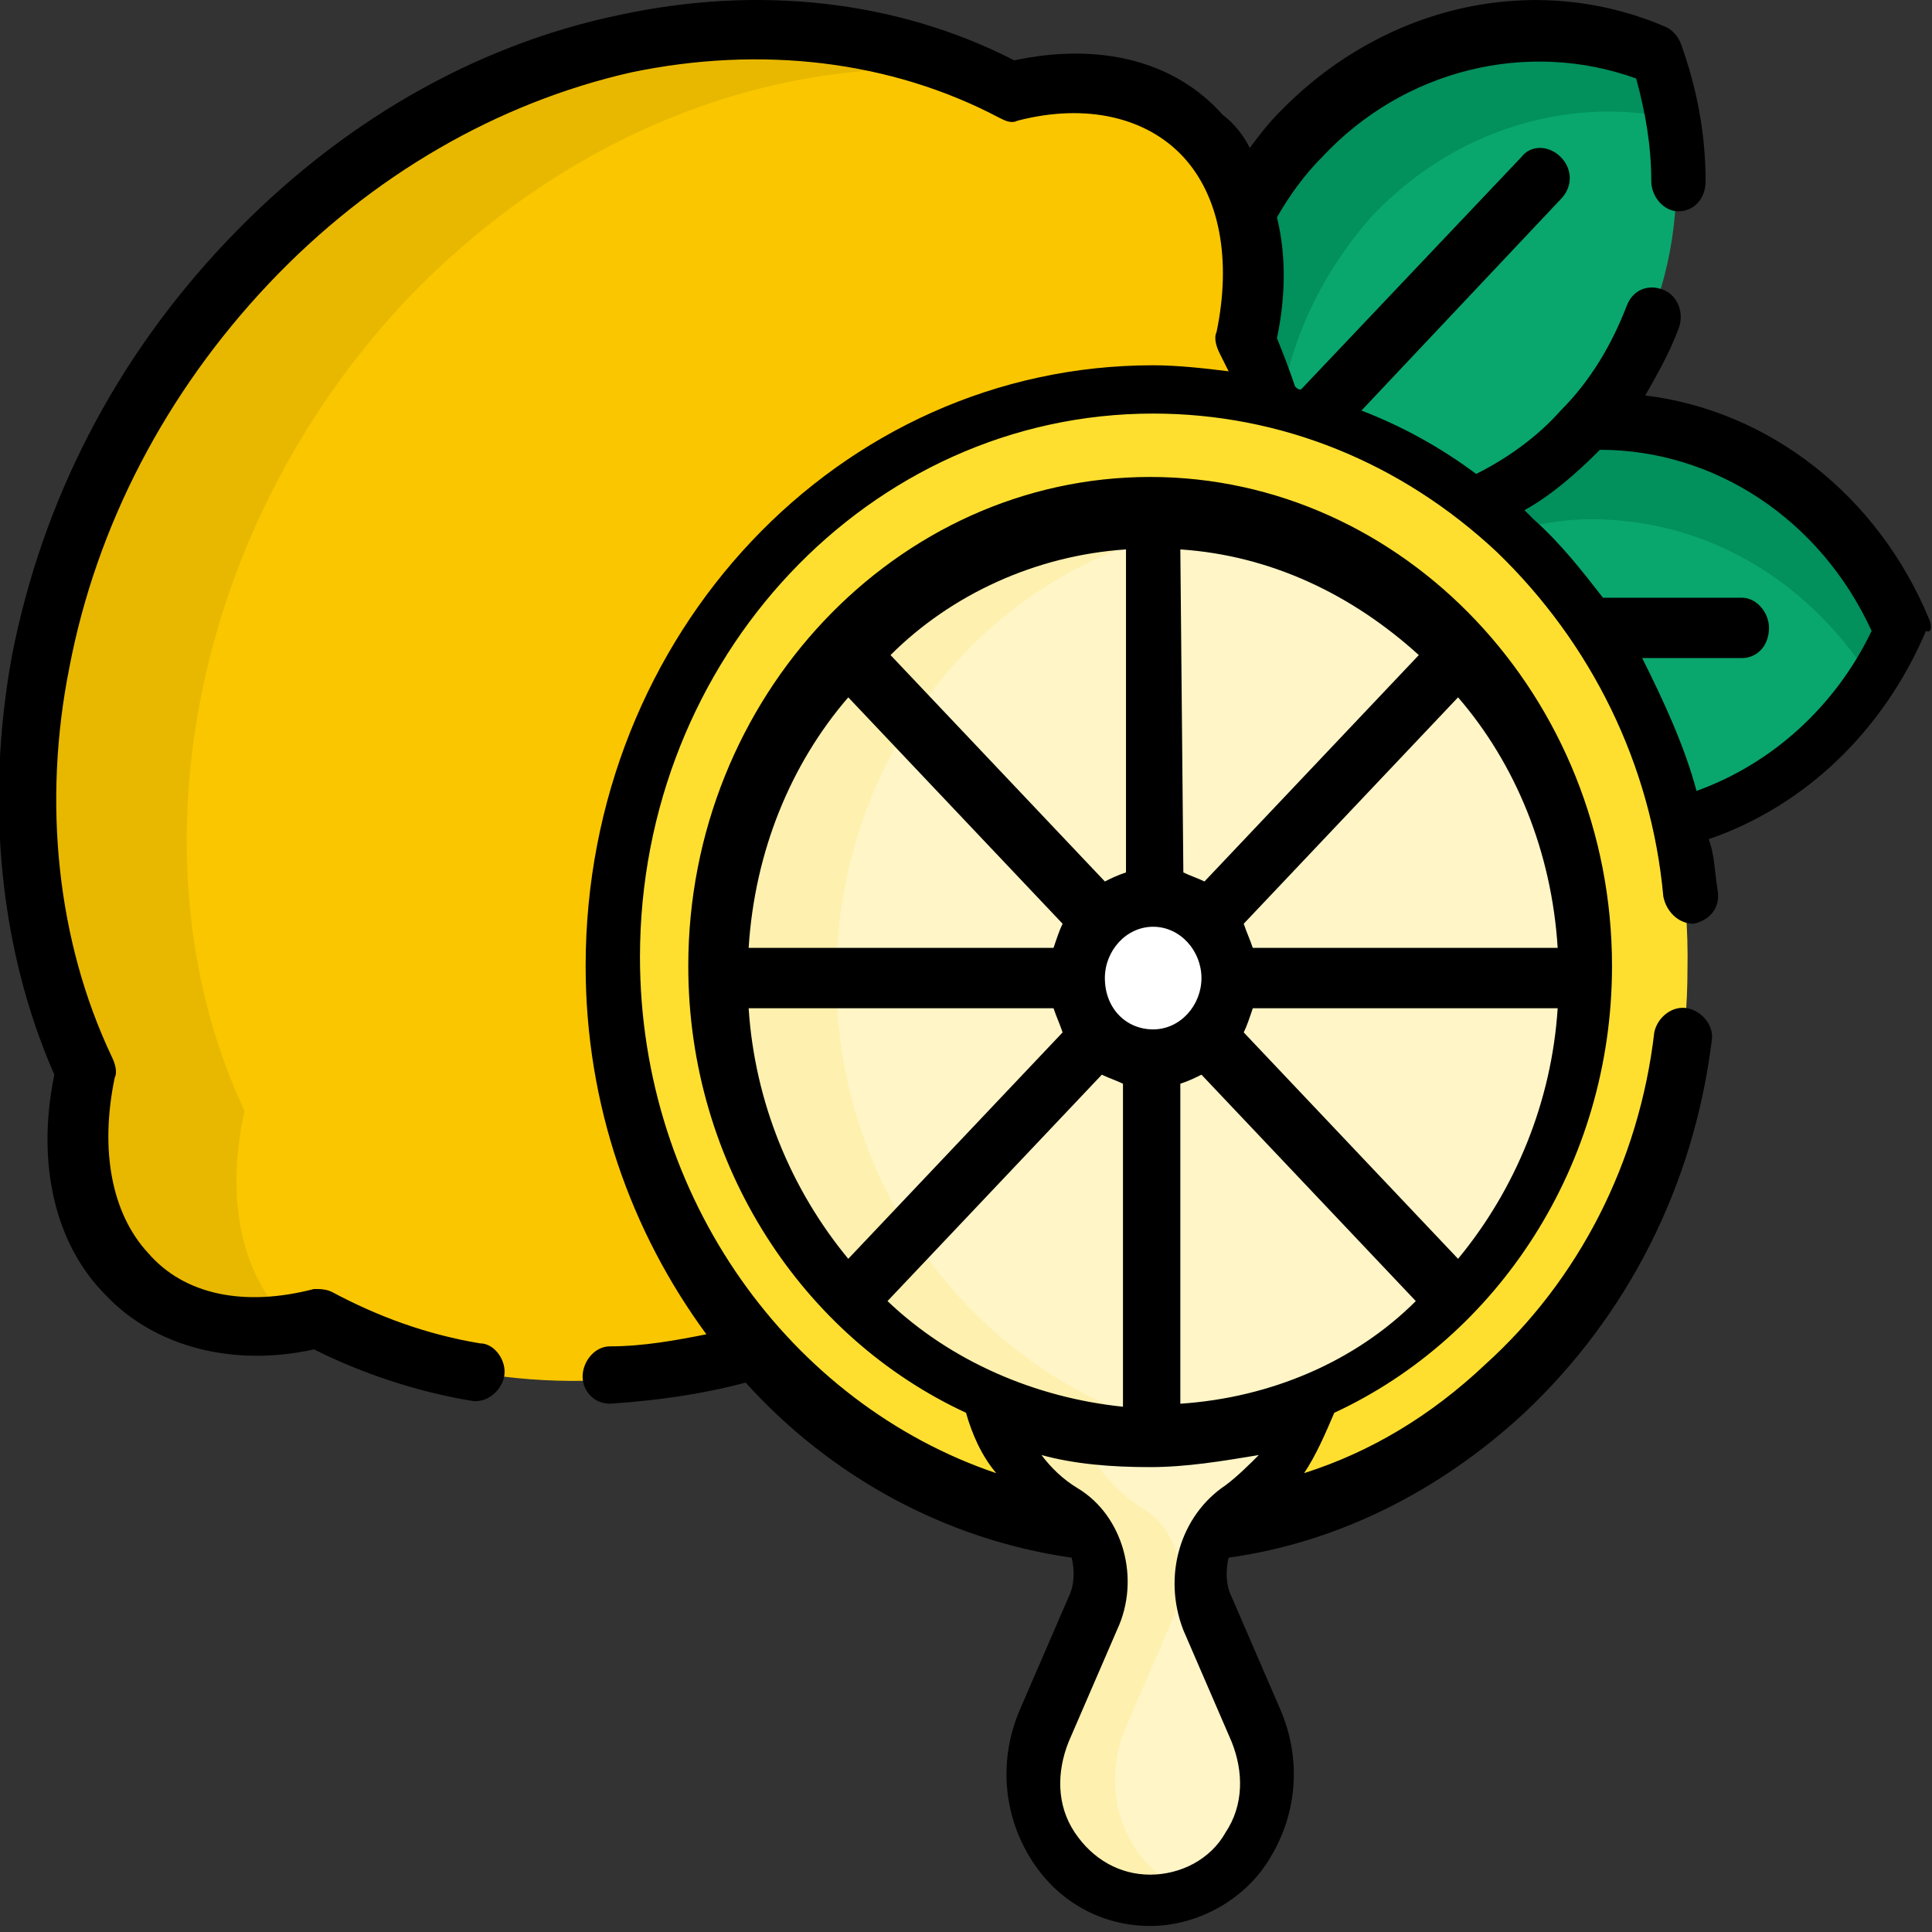 <?xml version="1.0" encoding="utf-8"?>
<!-- Generator: Adobe Illustrator 25.0.0, SVG Export Plug-In . SVG Version: 6.00 Build 0)  -->
<svg version="1.1" id="Calque_1" xmlns:v="https://vecta.io/nano"
	 xmlns="http://www.w3.org/2000/svg" xmlns:xlink="http://www.w3.org/1999/xlink" x="0px" y="0px" viewBox="0 0 64 64"
	 style="enable-background:new 0 0 64 64;" xml:space="preserve">
<rect x="0" y="0" width="64" height="64" fill="#333333" stroke="none"/>
<style type="text/css">
	.st0{fill:#09A76D;}
	.st1{fill:#02905D;}
	.st2{fill:#FAC600;}
	.st3{fill:#E8B800;}
	.st4{fill:#FEDF30;}
	.st5{fill:#FFF5C6;}
	.st6{fill:#FEF0AE;}
	.st7{fill:#FFFFFF;}
</style>
<g>
	<g>
		<path class="st0" d="M53,13.9c-0.1,0-0.2,0-0.3,0c-0.1,0.1-0.2,0.2-0.3,0.3c-1.1,1.1-2.3,2-3.6,2.5c3.3,2.6,5.8,6.3,6.8,10.7
			c3.4-0.9,6.1-3.3,7.5-6.6C61.3,16.8,57.5,13.9,53,13.9z"/>
		<path class="st1" d="M53,13.9c-0.1,0-0.2,0-0.3,0c-0.1,0.1-0.2,0.2-0.3,0.3c-1.1,1.1-2.3,2-3.6,2.5c0.4,0.3,0.7,0.6,1.1,0.9
			c0.9-0.2,1.8-0.4,2.8-0.4c4,0,7.4,2.2,9.4,5.5c0.4-0.6,0.8-1.3,1.1-2C61.3,16.8,57.5,13.9,53,13.9L53,13.9z"/>
	</g>
	<g>
		<path class="st0" d="M41.2,11.2c0.4,0.8,0.7,1.6,0.9,2.4c2.4,0.6,4.7,1.7,6.6,3.2c1.3-0.6,2.5-1.4,3.6-2.5c3.2-3.4,4-8.3,2.5-12.5
			c-4-1.6-8.6-0.7-11.8,2.7c-0.7,0.8-1.3,1.6-1.8,2.5C41.6,8.2,41.6,9.7,41.2,11.2z"/>
		<path class="st1" d="M41.2,11.2c0.4,0.8,0.7,1.6,0.9,2.4c0.1,0,0.2,0.1,0.3,0.1c0.3-2.4,1.4-4.7,3.1-6.6c2.7-2.8,6.4-3.9,9.8-3.2
			c-0.1-0.7-0.3-1.4-0.6-2.1c-4-1.6-8.6-0.7-11.8,2.7c-0.7,0.8-1.3,1.6-1.8,2.5C41.6,8.2,41.6,9.7,41.2,11.2L41.2,11.2z"/>
	</g>
	<path class="st2" d="M20.3,32.1c0-10.5,8-19,17.9-19c1.4,0,2.7,0.2,4,0.5c-0.3-0.8-0.6-1.6-0.9-2.4c0.6-2.6,0.2-5.1-1.3-6.8
		C38.4,2.8,36,2.4,33.5,3C25.8-1,15.5,1,8.2,8.7C0.9,16.4-1,27.3,2.9,35.5c-0.6,2.6-0.2,5.1,1.3,6.8c1.5,1.6,3.9,2.1,6.4,1.4
		c4.3,2.3,9.4,2.6,14.4,1.2C22.1,41.5,20.3,37,20.3,32.1L20.3,32.1z"/>
	<g>
		<g>
			<path class="st3" d="M9.4,43.6c-1.5-1.6-1.9-4.1-1.3-6.8c-3.8-8.1-1.9-19.1,5.3-26.8c5.4-5.7,12.5-8.3,18.9-7.6
				C24.8-0.8,15.1,1.4,8.2,8.7C0.9,16.4-1,27.3,2.9,35.5c-0.6,2.6-0.2,5.1,1.3,6.8c1.3,1.4,3.3,1.9,5.4,1.6
				C9.6,43.8,9.5,43.7,9.4,43.6z"/>
		</g>
	</g>
	<g>
		<path class="st4" d="M38.2,13.1c-9.9,0-17.9,8.5-17.9,19c0,9.7,6.9,17.7,15.8,18.8c-0.2-0.3-0.5-0.6-0.8-0.8
			c-1.2-0.8-2.1-2.1-2.5-3.6c1.7,0.7,3.5,1.1,5.3,1.1c1.9,0,3.7-0.4,5.3-1.1c-0.3,1.5-1.2,2.8-2.5,3.6c-0.3,0.2-0.6,0.5-0.8,0.8
			c8.9-1.1,15.8-9.1,15.8-18.8C56.1,21.6,48.1,13.1,38.2,13.1L38.2,13.1z"/>
		<path class="st5" d="M41.1,50.1c1.2-0.8,2.1-2.1,2.5-3.6c-1.7,0.7-3.5,1.1-5.3,1.1c-1.9,0-3.7-0.4-5.3-1.1
			c0.4,1.5,1.3,2.8,2.5,3.6c1.1,0.7,1.5,2.2,1,3.5l-1.6,3.7c-1.2,2.7,0.7,5.8,3.5,5.8c2.8,0,4.7-3.1,3.5-5.8l-1.6-3.7
			C39.5,52.3,40,50.8,41.1,50.1L41.1,50.1z"/>
		<path class="st6" d="M37.3,57.2l1.6-3.7c0.5-1.3,0.1-2.8-1-3.5c-1-0.6-1.8-1.6-2.2-2.7c-1-0.2-1.9-0.5-2.8-0.9
			c0.4,1.5,1.3,2.8,2.5,3.6c1.1,0.7,1.5,2.2,1,3.5l-1.6,3.7c-1.2,2.7,0.7,5.8,3.5,5.8c0.5,0,0.9-0.1,1.3-0.2
			C37.4,62,36.3,59.5,37.3,57.2L37.3,57.2z"/>
		<g>
			<ellipse class="st5" cx="38.2" cy="32.4" rx="14.3" ry="15.2"/>
		</g>
		<g>
			<path class="st6" d="M27.7,32.4c0-7.7,5.4-14,12.4-15c-0.6-0.1-1.3-0.1-1.9-0.1c-7.9,0-14.3,6.8-14.3,15.2s6.4,15.2,14.3,15.2
				c0.7,0,1.3,0,1.9-0.1C33.2,46.4,27.7,40.1,27.7,32.4L27.7,32.4z"/>
		</g>
		<g>
			<ellipse class="st7" cx="38.2" cy="32.4" rx="2.5" ry="2.7"/>
		</g>
	</g>
	<path d="M63.9,20.5c-1.7-4.1-5.3-6.9-9.4-7.4c0.4-0.7,0.8-1.4,1.1-2.2c0.2-0.5,0-1.1-0.5-1.3c-0.5-0.2-1,0-1.2,0.5
		c-0.5,1.3-1.2,2.5-2.2,3.5c-0.8,0.9-1.8,1.6-2.8,2.1c-1.2-0.9-2.5-1.6-3.8-2.1l6.6-7c0.4-0.4,0.4-1,0-1.4c-0.4-0.4-1-0.4-1.3,0
		l-7.3,7.7c-0.1,0-0.1,0-0.2-0.1c-0.2-0.6-0.4-1.1-0.6-1.6c0.3-1.4,0.3-2.8,0-4c0.4-0.7,0.9-1.4,1.5-2c2.7-2.9,6.8-3.9,10.4-2.6
		c0.3,1.1,0.5,2.2,0.5,3.4c0,0.5,0.4,1,0.9,1h0c0.5,0,0.9-0.4,0.9-1c0-1.6-0.3-3.1-0.8-4.5c-0.1-0.3-0.3-0.5-0.5-0.6
		C50.8-1,45.8,0.2,42.4,3.7c-0.4,0.4-0.7,0.8-1,1.2c-0.2-0.4-0.5-0.8-0.9-1.1C38.9,2,36.4,1.4,33.6,2c-3.9-2-8.5-2.5-13.1-1.5
		c-4.8,1-9.3,3.6-13,7.5s-6.1,8.6-7.1,13.7c-0.9,4.9-0.4,9.8,1.4,13.9c-0.6,2.9,0,5.6,1.7,7.3c1.6,1.7,4.2,2.4,6.9,1.8
		c1.6,0.8,3.4,1.4,5.2,1.7c0.5,0.1,1-0.3,1.1-0.8c0.1-0.5-0.3-1.1-0.8-1.1c-1.8-0.3-3.4-0.9-4.9-1.7c-0.2-0.1-0.4-0.1-0.6-0.1
		c-2.3,0.6-4.3,0.2-5.5-1.2c-1.2-1.3-1.6-3.4-1.1-5.8c0.1-0.2,0-0.5-0.1-0.7c-1.8-3.8-2.3-8.4-1.4-12.9C3.2,17.4,5.5,13,8.9,9.4
		s7.6-6,12-7c4.3-0.9,8.6-0.4,12.2,1.5C33.3,4,33.5,4.1,33.7,4C36,3.4,38,3.9,39.2,5.2s1.6,3.4,1.1,5.8c-0.1,0.2,0,0.5,0.1,0.7
		c0.1,0.2,0.2,0.4,0.3,0.6c-0.8-0.1-1.7-0.2-2.5-0.2c-10.4,0-18.8,8.9-18.8,19.9c0,4.6,1.5,8.8,4,12.2c-1,0.2-2.1,0.4-3.2,0.4
		c-0.5,0-0.9,0.5-0.9,1c0,0.5,0.4,0.9,0.9,0.9c0,0,0,0,0,0c1.5-0.1,3-0.3,4.5-0.7c2.8,3.1,6.6,5.2,10.8,5.8c0.1,0.4,0.1,0.9-0.1,1.3
		l-1.6,3.7c-0.7,1.6-0.6,3.4,0.3,4.9c0.9,1.5,2.4,2.3,4,2.3s3.2-0.9,4-2.3c0.9-1.5,1-3.3,0.3-4.9l-1.6-3.7c-0.2-0.4-0.2-0.9-0.1-1.3
		c3.6-0.5,7-2.2,9.8-4.8c3.4-3.2,5.6-7.5,6.2-12.3c0.1-0.5-0.3-1-0.8-1.1c-0.5-0.1-1,0.3-1.1,0.8c-0.5,4.3-2.5,8.2-5.6,11
		c-1.8,1.7-3.8,2.9-6,3.6c0.4-0.6,0.7-1.3,1-2c5.4-2.5,9.2-8.2,9.2-14.8c0-8.9-6.9-16.2-15.3-16.2s-15.3,7.3-15.3,16.2
		c0,6.6,3.8,12.3,9.2,14.8c0.2,0.7,0.5,1.4,1,2c-6.8-2.3-11.8-9.1-11.8-17.1c0-9.9,7.6-18,17-18c4.2,0,8.2,1.6,11.4,4.6
		c3.1,3,5.1,7,5.5,11.4c0.1,0.5,0.5,0.9,1,0.9c0.5-0.1,0.9-0.5,0.8-1.1c-0.1-0.6-0.1-1.2-0.3-1.7c3.2-1.1,5.8-3.6,7.2-6.9
		C64,21,64,20.7,63.9,20.5L63.9,20.5z M40.6,49.2c-1.5,1-2.1,3-1.4,4.8l1.6,3.7c0.4,1,0.4,2.1-0.2,3c-0.5,0.9-1.5,1.4-2.5,1.4
		s-1.9-0.5-2.5-1.4s-0.6-2-0.2-3l1.6-3.7c0.8-1.7,0.2-3.8-1.3-4.7c-0.5-0.3-0.9-0.7-1.2-1.1c1.1,0.3,2.3,0.4,3.6,0.4
		c1.2,0,2.4-0.2,3.6-0.4C41.4,48.5,41,48.9,40.6,49.2L40.6,49.2z M39.1,46.5V35.9c0.3-0.1,0.5-0.2,0.7-0.3l7.1,7.5
		C44.9,45.1,42.1,46.3,39.1,46.5L39.1,46.5z M48.3,41.7l-7.1-7.5c0.1-0.2,0.2-0.5,0.3-0.8h10.1C51.4,36.5,50.2,39.4,48.3,41.7
		L48.3,41.7z M51.6,31.4H41.5c-0.1-0.3-0.2-0.5-0.3-0.8l7.1-7.5C50.2,25.3,51.4,28.2,51.6,31.4L51.6,31.4z M39.1,18.2
		c3,0.2,5.7,1.5,7.9,3.5l-7.1,7.5c-0.2-0.1-0.5-0.2-0.7-0.3L39.1,18.2z M39.8,32.4c0,0.9-0.7,1.7-1.6,1.7s-1.6-0.7-1.6-1.7
		c0-0.9,0.7-1.7,1.6-1.7C39.1,30.7,39.8,31.5,39.8,32.4z M37.3,18.2v10.7c-0.3,0.1-0.5,0.2-0.7,0.3l-7.1-7.5
		C31.5,19.7,34.3,18.4,37.3,18.2z M28.1,23.1l7.1,7.5c-0.1,0.2-0.2,0.5-0.3,0.8H24.8C25,28.2,26.2,25.3,28.1,23.1L28.1,23.1z
		 M24.8,33.4h10.1c0.1,0.3,0.2,0.5,0.3,0.8l-7.1,7.5C26.2,39.4,25,36.5,24.8,33.4L24.8,33.4z M29.4,43.1l7.1-7.5
		c0.2,0.1,0.5,0.2,0.7,0.3v10.7C34.3,46.3,31.5,45.1,29.4,43.1L29.4,43.1z M56.2,26.2c-0.4-1.5-1.1-3-1.8-4.4h3.3
		c0.5,0,0.9-0.4,0.9-1c0-0.5-0.4-1-0.9-1h-4.6c-0.7-0.9-1.4-1.8-2.3-2.6c-0.1-0.1-0.2-0.2-0.3-0.3c0.9-0.5,1.7-1.2,2.5-2
		c0,0,0,0,0,0c3.8,0,7.3,2.3,9,6C60.8,23.4,58.7,25.3,56.2,26.2L56.2,26.2z"/>
</g>
</svg>
